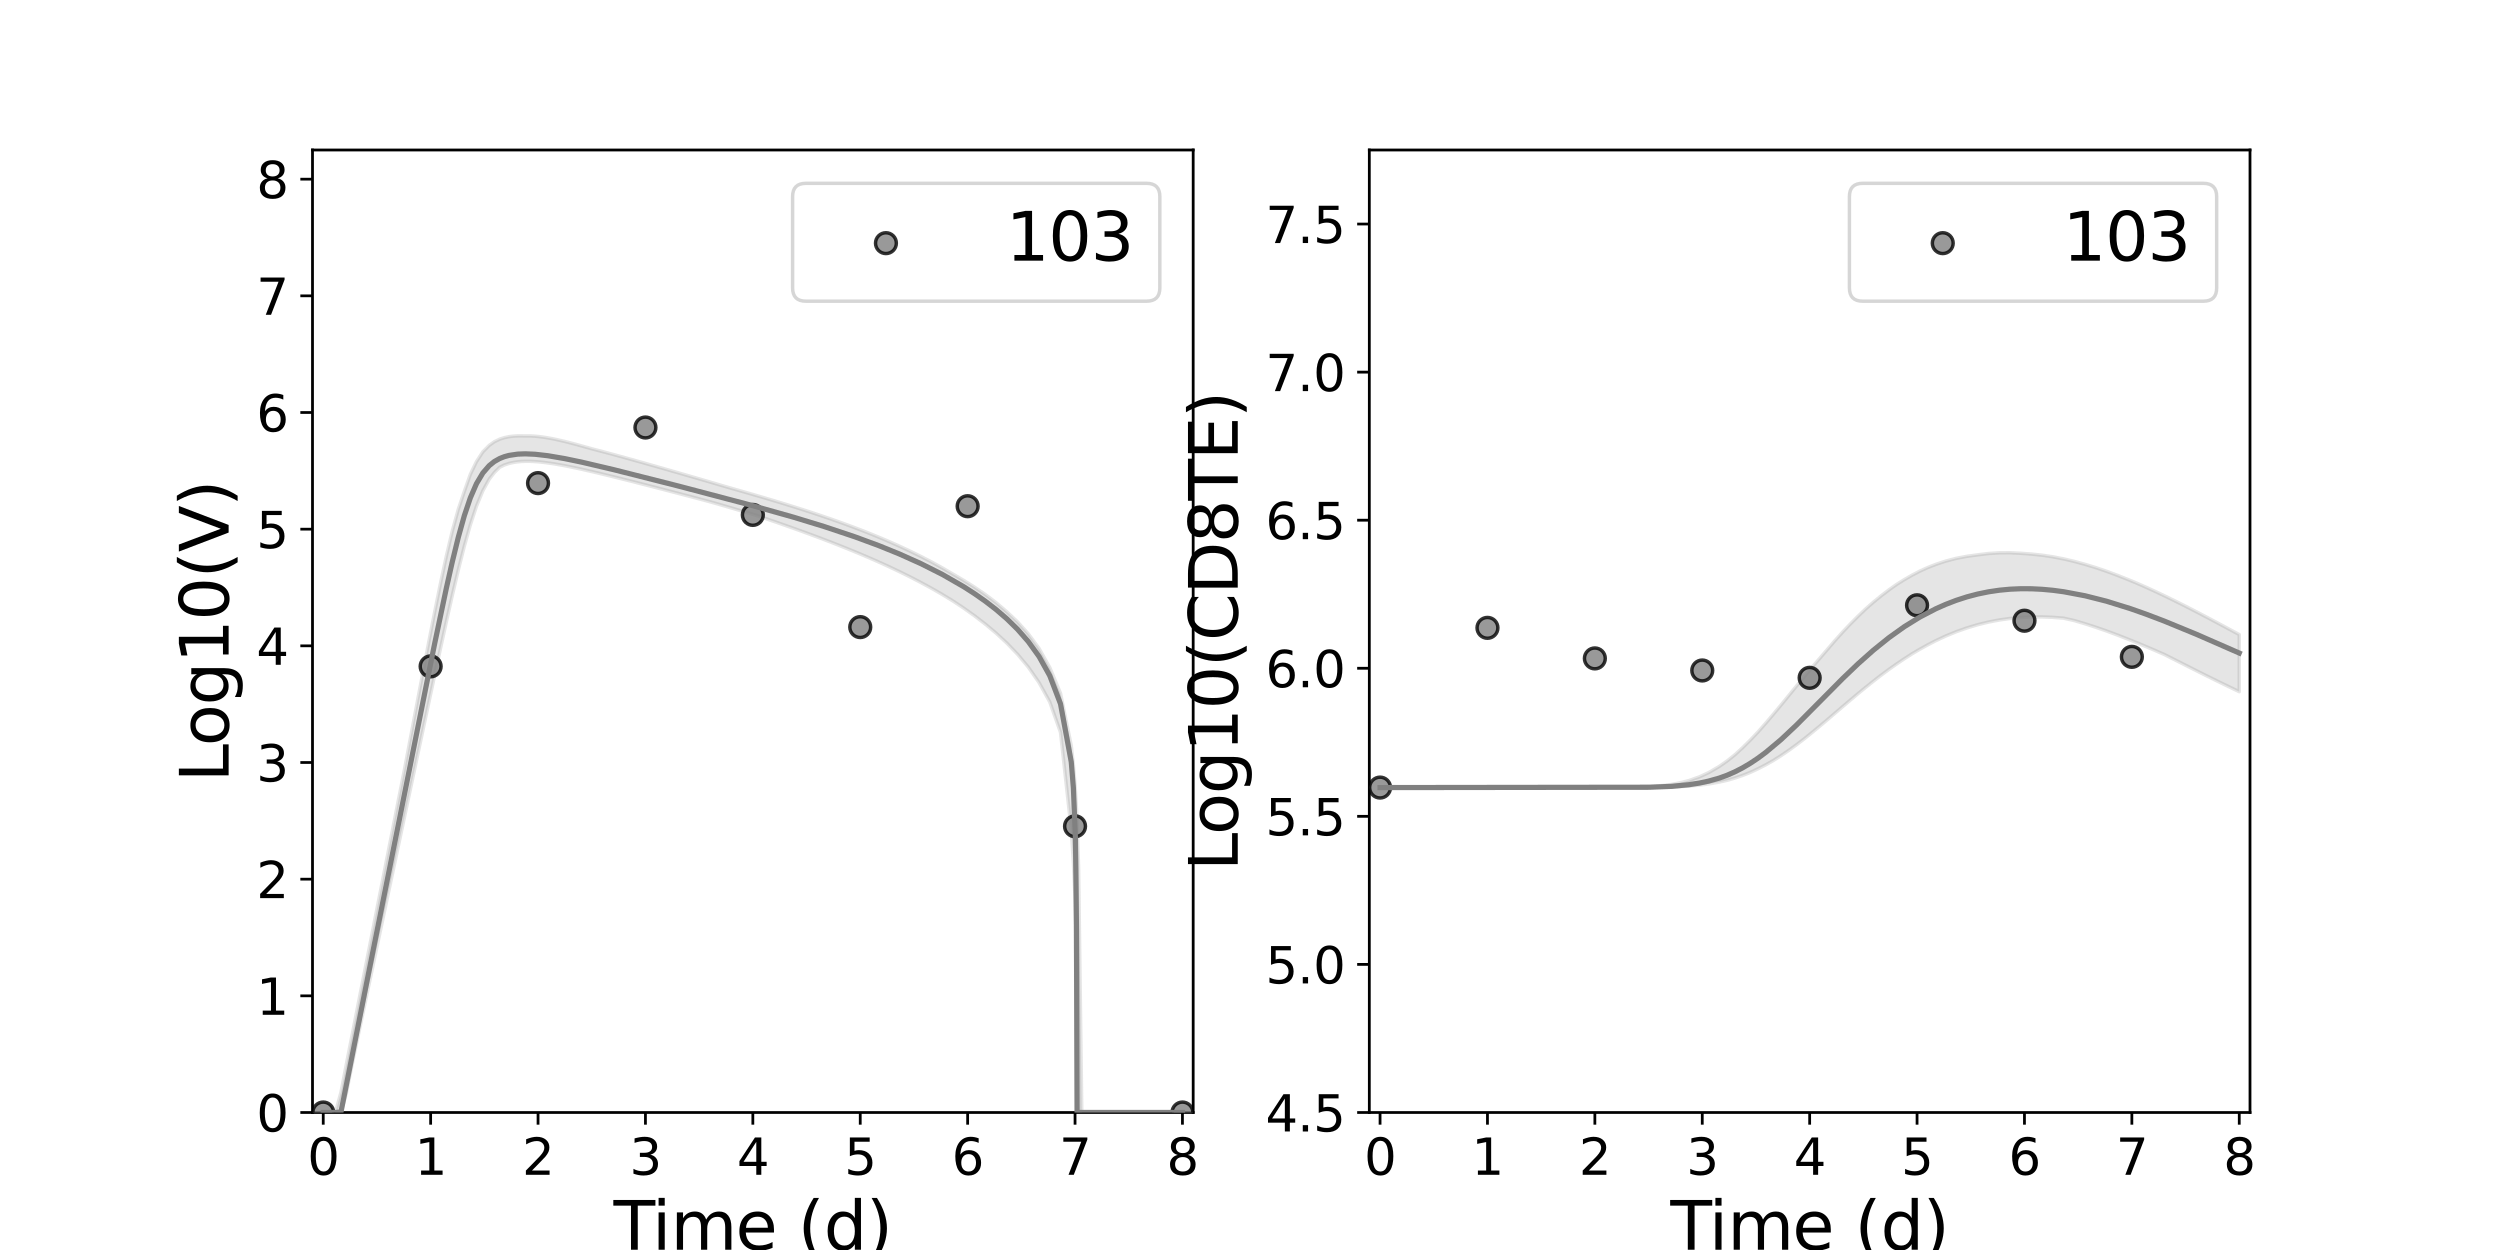 <?xml version="1.0" encoding="utf-8" standalone="no"?>
<!DOCTYPE svg PUBLIC "-//W3C//DTD SVG 1.1//EN"
  "http://www.w3.org/Graphics/SVG/1.1/DTD/svg11.dtd">
<svg xmlns:xlink="http://www.w3.org/1999/xlink" width="720pt" height="360pt" viewBox="0 0 720 360" xmlns="http://www.w3.org/2000/svg" version="1.1">
 <defs>
  <style type="text/css">*{stroke-linejoin: round; stroke-linecap: butt}</style>
 </defs>
 <g id="figure_1">
  <g id="patch_1">
   <path d="M 0 360 
L 720 360 
L 720 0 
L 0 0 
z
" style="fill: #ffffff"/>
  </g>
  <g id="axes_1">
   <g id="patch_2">
    <path d="M 90 320.4 
L 343.636 320.4 
L 343.636 43.2 
L 90 43.2 
z
" style="fill: #ffffff"/>
   </g>
   <g id="matplotlib.axis_1">
    <g id="xtick_1">
     <g id="line2d_1">
      <defs>
       <path id="mf8ec232403" d="M 0 0 
L 0 3.5 
" style="stroke: #000000; stroke-width: 0.8"/>
      </defs>
      <g>
       <use xlink:href="#mf8ec232403" x="93.093" y="320.4" style="stroke: #000000; stroke-width: 0.8"/>
      </g>
     </g>
     <g id="text_1">
      <!-- 0 -->
      <g transform="translate(88.512 338.342) scale(0.144 -0.144)">
       <defs>
        <path id="DejaVuSans-30" d="M 2034 4250 
Q 1547 4250 1301 3770 
Q 1056 3291 1056 2328 
Q 1056 1369 1301 889 
Q 1547 409 2034 409 
Q 2525 409 2770 889 
Q 3016 1369 3016 2328 
Q 3016 3291 2770 3770 
Q 2525 4250 2034 4250 
z
M 2034 4750 
Q 2819 4750 3233 4129 
Q 3647 3509 3647 2328 
Q 3647 1150 3233 529 
Q 2819 -91 2034 -91 
Q 1250 -91 836 529 
Q 422 1150 422 2328 
Q 422 3509 836 4129 
Q 1250 4750 2034 4750 
z
" transform="scale(0.016)"/>
       </defs>
       <use xlink:href="#DejaVuSans-30"/>
      </g>
     </g>
    </g>
    <g id="xtick_2">
     <g id="line2d_2">
      <g>
       <use xlink:href="#mf8ec232403" x="124.024" y="320.4" style="stroke: #000000; stroke-width: 0.8"/>
      </g>
     </g>
     <g id="text_2">
      <!-- 1 -->
      <g transform="translate(119.443 338.342) scale(0.144 -0.144)">
       <defs>
        <path id="DejaVuSans-31" d="M 794 531 
L 1825 531 
L 1825 4091 
L 703 3866 
L 703 4441 
L 1819 4666 
L 2450 4666 
L 2450 531 
L 3481 531 
L 3481 0 
L 794 0 
L 794 531 
z
" transform="scale(0.016)"/>
       </defs>
       <use xlink:href="#DejaVuSans-31"/>
      </g>
     </g>
    </g>
    <g id="xtick_3">
     <g id="line2d_3">
      <g>
       <use xlink:href="#mf8ec232403" x="154.956" y="320.4" style="stroke: #000000; stroke-width: 0.8"/>
      </g>
     </g>
     <g id="text_3">
      <!-- 2 -->
      <g transform="translate(150.375 338.342) scale(0.144 -0.144)">
       <defs>
        <path id="DejaVuSans-32" d="M 1228 531 
L 3431 531 
L 3431 0 
L 469 0 
L 469 531 
Q 828 903 1448 1529 
Q 2069 2156 2228 2338 
Q 2531 2678 2651 2914 
Q 2772 3150 2772 3378 
Q 2772 3750 2511 3984 
Q 2250 4219 1831 4219 
Q 1534 4219 1204 4116 
Q 875 4013 500 3803 
L 500 4441 
Q 881 4594 1212 4672 
Q 1544 4750 1819 4750 
Q 2544 4750 2975 4387 
Q 3406 4025 3406 3419 
Q 3406 3131 3298 2873 
Q 3191 2616 2906 2266 
Q 2828 2175 2409 1742 
Q 1991 1309 1228 531 
z
" transform="scale(0.016)"/>
       </defs>
       <use xlink:href="#DejaVuSans-32"/>
      </g>
     </g>
    </g>
    <g id="xtick_4">
     <g id="line2d_4">
      <g>
       <use xlink:href="#mf8ec232403" x="185.887" y="320.4" style="stroke: #000000; stroke-width: 0.8"/>
      </g>
     </g>
     <g id="text_4">
      <!-- 3 -->
      <g transform="translate(181.306 338.342) scale(0.144 -0.144)">
       <defs>
        <path id="DejaVuSans-33" d="M 2597 2516 
Q 3050 2419 3304 2112 
Q 3559 1806 3559 1356 
Q 3559 666 3084 287 
Q 2609 -91 1734 -91 
Q 1441 -91 1130 -33 
Q 819 25 488 141 
L 488 750 
Q 750 597 1062 519 
Q 1375 441 1716 441 
Q 2309 441 2620 675 
Q 2931 909 2931 1356 
Q 2931 1769 2642 2001 
Q 2353 2234 1838 2234 
L 1294 2234 
L 1294 2753 
L 1863 2753 
Q 2328 2753 2575 2939 
Q 2822 3125 2822 3475 
Q 2822 3834 2567 4026 
Q 2313 4219 1838 4219 
Q 1578 4219 1281 4162 
Q 984 4106 628 3988 
L 628 4550 
Q 988 4650 1302 4700 
Q 1616 4750 1894 4750 
Q 2613 4750 3031 4423 
Q 3450 4097 3450 3541 
Q 3450 3153 3228 2886 
Q 3006 2619 2597 2516 
z
" transform="scale(0.016)"/>
       </defs>
       <use xlink:href="#DejaVuSans-33"/>
      </g>
     </g>
    </g>
    <g id="xtick_5">
     <g id="line2d_5">
      <g>
       <use xlink:href="#mf8ec232403" x="216.818" y="320.4" style="stroke: #000000; stroke-width: 0.8"/>
      </g>
     </g>
     <g id="text_5">
      <!-- 4 -->
      <g transform="translate(212.237 338.342) scale(0.144 -0.144)">
       <defs>
        <path id="DejaVuSans-34" d="M 2419 4116 
L 825 1625 
L 2419 1625 
L 2419 4116 
z
M 2253 4666 
L 3047 4666 
L 3047 1625 
L 3713 1625 
L 3713 1100 
L 3047 1100 
L 3047 0 
L 2419 0 
L 2419 1100 
L 313 1100 
L 313 1709 
L 2253 4666 
z
" transform="scale(0.016)"/>
       </defs>
       <use xlink:href="#DejaVuSans-34"/>
      </g>
     </g>
    </g>
    <g id="xtick_6">
     <g id="line2d_6">
      <g>
       <use xlink:href="#mf8ec232403" x="247.749" y="320.4" style="stroke: #000000; stroke-width: 0.8"/>
      </g>
     </g>
     <g id="text_6">
      <!-- 5 -->
      <g transform="translate(243.168 338.342) scale(0.144 -0.144)">
       <defs>
        <path id="DejaVuSans-35" d="M 691 4666 
L 3169 4666 
L 3169 4134 
L 1269 4134 
L 1269 2991 
Q 1406 3038 1543 3061 
Q 1681 3084 1819 3084 
Q 2600 3084 3056 2656 
Q 3513 2228 3513 1497 
Q 3513 744 3044 326 
Q 2575 -91 1722 -91 
Q 1428 -91 1123 -41 
Q 819 9 494 109 
L 494 744 
Q 775 591 1075 516 
Q 1375 441 1709 441 
Q 2250 441 2565 725 
Q 2881 1009 2881 1497 
Q 2881 1984 2565 2268 
Q 2250 2553 1709 2553 
Q 1456 2553 1204 2497 
Q 953 2441 691 2322 
L 691 4666 
z
" transform="scale(0.016)"/>
       </defs>
       <use xlink:href="#DejaVuSans-35"/>
      </g>
     </g>
    </g>
    <g id="xtick_7">
     <g id="line2d_7">
      <g>
       <use xlink:href="#mf8ec232403" x="278.681" y="320.4" style="stroke: #000000; stroke-width: 0.8"/>
      </g>
     </g>
     <g id="text_7">
      <!-- 6 -->
      <g transform="translate(274.1 338.342) scale(0.144 -0.144)">
       <defs>
        <path id="DejaVuSans-36" d="M 2113 2584 
Q 1688 2584 1439 2293 
Q 1191 2003 1191 1497 
Q 1191 994 1439 701 
Q 1688 409 2113 409 
Q 2538 409 2786 701 
Q 3034 994 3034 1497 
Q 3034 2003 2786 2293 
Q 2538 2584 2113 2584 
z
M 3366 4563 
L 3366 3988 
Q 3128 4100 2886 4159 
Q 2644 4219 2406 4219 
Q 1781 4219 1451 3797 
Q 1122 3375 1075 2522 
Q 1259 2794 1537 2939 
Q 1816 3084 2150 3084 
Q 2853 3084 3261 2657 
Q 3669 2231 3669 1497 
Q 3669 778 3244 343 
Q 2819 -91 2113 -91 
Q 1303 -91 875 529 
Q 447 1150 447 2328 
Q 447 3434 972 4092 
Q 1497 4750 2381 4750 
Q 2619 4750 2861 4703 
Q 3103 4656 3366 4563 
z
" transform="scale(0.016)"/>
       </defs>
       <use xlink:href="#DejaVuSans-36"/>
      </g>
     </g>
    </g>
    <g id="xtick_8">
     <g id="line2d_8">
      <g>
       <use xlink:href="#mf8ec232403" x="309.612" y="320.4" style="stroke: #000000; stroke-width: 0.8"/>
      </g>
     </g>
     <g id="text_8">
      <!-- 7 -->
      <g transform="translate(305.031 338.342) scale(0.144 -0.144)">
       <defs>
        <path id="DejaVuSans-37" d="M 525 4666 
L 3525 4666 
L 3525 4397 
L 1831 0 
L 1172 0 
L 2766 4134 
L 525 4134 
L 525 4666 
z
" transform="scale(0.016)"/>
       </defs>
       <use xlink:href="#DejaVuSans-37"/>
      </g>
     </g>
    </g>
    <g id="xtick_9">
     <g id="line2d_9">
      <g>
       <use xlink:href="#mf8ec232403" x="340.543" y="320.4" style="stroke: #000000; stroke-width: 0.8"/>
      </g>
     </g>
     <g id="text_9">
      <!-- 8 -->
      <g transform="translate(335.962 338.342) scale(0.144 -0.144)">
       <defs>
        <path id="DejaVuSans-38" d="M 2034 2216 
Q 1584 2216 1326 1975 
Q 1069 1734 1069 1313 
Q 1069 891 1326 650 
Q 1584 409 2034 409 
Q 2484 409 2743 651 
Q 3003 894 3003 1313 
Q 3003 1734 2745 1975 
Q 2488 2216 2034 2216 
z
M 1403 2484 
Q 997 2584 770 2862 
Q 544 3141 544 3541 
Q 544 4100 942 4425 
Q 1341 4750 2034 4750 
Q 2731 4750 3128 4425 
Q 3525 4100 3525 3541 
Q 3525 3141 3298 2862 
Q 3072 2584 2669 2484 
Q 3125 2378 3379 2068 
Q 3634 1759 3634 1313 
Q 3634 634 3220 271 
Q 2806 -91 2034 -91 
Q 1263 -91 848 271 
Q 434 634 434 1313 
Q 434 1759 690 2068 
Q 947 2378 1403 2484 
z
M 1172 3481 
Q 1172 3119 1398 2916 
Q 1625 2713 2034 2713 
Q 2441 2713 2670 2916 
Q 2900 3119 2900 3481 
Q 2900 3844 2670 4047 
Q 2441 4250 2034 4250 
Q 1625 4250 1398 4047 
Q 1172 3844 1172 3481 
z
" transform="scale(0.016)"/>
       </defs>
       <use xlink:href="#DejaVuSans-38"/>
      </g>
     </g>
    </g>
    <g id="text_10">
     <!-- Time (d) -->
     <g transform="translate(176.693 359.925) scale(0.192 -0.192)">
      <defs>
       <path id="DejaVuSans-54" d="M -19 4666 
L 3928 4666 
L 3928 4134 
L 2272 4134 
L 2272 0 
L 1638 0 
L 1638 4134 
L -19 4134 
L -19 4666 
z
" transform="scale(0.016)"/>
       <path id="DejaVuSans-69" d="M 603 3500 
L 1178 3500 
L 1178 0 
L 603 0 
L 603 3500 
z
M 603 4863 
L 1178 4863 
L 1178 4134 
L 603 4134 
L 603 4863 
z
" transform="scale(0.016)"/>
       <path id="DejaVuSans-6d" d="M 3328 2828 
Q 3544 3216 3844 3400 
Q 4144 3584 4550 3584 
Q 5097 3584 5394 3201 
Q 5691 2819 5691 2113 
L 5691 0 
L 5113 0 
L 5113 2094 
Q 5113 2597 4934 2840 
Q 4756 3084 4391 3084 
Q 3944 3084 3684 2787 
Q 3425 2491 3425 1978 
L 3425 0 
L 2847 0 
L 2847 2094 
Q 2847 2600 2669 2842 
Q 2491 3084 2119 3084 
Q 1678 3084 1418 2786 
Q 1159 2488 1159 1978 
L 1159 0 
L 581 0 
L 581 3500 
L 1159 3500 
L 1159 2956 
Q 1356 3278 1631 3431 
Q 1906 3584 2284 3584 
Q 2666 3584 2933 3390 
Q 3200 3197 3328 2828 
z
" transform="scale(0.016)"/>
       <path id="DejaVuSans-65" d="M 3597 1894 
L 3597 1613 
L 953 1613 
Q 991 1019 1311 708 
Q 1631 397 2203 397 
Q 2534 397 2845 478 
Q 3156 559 3463 722 
L 3463 178 
Q 3153 47 2828 -22 
Q 2503 -91 2169 -91 
Q 1331 -91 842 396 
Q 353 884 353 1716 
Q 353 2575 817 3079 
Q 1281 3584 2069 3584 
Q 2775 3584 3186 3129 
Q 3597 2675 3597 1894 
z
M 3022 2063 
Q 3016 2534 2758 2815 
Q 2500 3097 2075 3097 
Q 1594 3097 1305 2825 
Q 1016 2553 972 2059 
L 3022 2063 
z
" transform="scale(0.016)"/>
       <path id="DejaVuSans-20" transform="scale(0.016)"/>
       <path id="DejaVuSans-28" d="M 1984 4856 
Q 1566 4138 1362 3434 
Q 1159 2731 1159 2009 
Q 1159 1288 1364 580 
Q 1569 -128 1984 -844 
L 1484 -844 
Q 1016 -109 783 600 
Q 550 1309 550 2009 
Q 550 2706 781 3412 
Q 1013 4119 1484 4856 
L 1984 4856 
z
" transform="scale(0.016)"/>
       <path id="DejaVuSans-64" d="M 2906 2969 
L 2906 4863 
L 3481 4863 
L 3481 0 
L 2906 0 
L 2906 525 
Q 2725 213 2448 61 
Q 2172 -91 1784 -91 
Q 1150 -91 751 415 
Q 353 922 353 1747 
Q 353 2572 751 3078 
Q 1150 3584 1784 3584 
Q 2172 3584 2448 3432 
Q 2725 3281 2906 2969 
z
M 947 1747 
Q 947 1113 1208 752 
Q 1469 391 1925 391 
Q 2381 391 2643 752 
Q 2906 1113 2906 1747 
Q 2906 2381 2643 2742 
Q 2381 3103 1925 3103 
Q 1469 3103 1208 2742 
Q 947 2381 947 1747 
z
" transform="scale(0.016)"/>
       <path id="DejaVuSans-29" d="M 513 4856 
L 1013 4856 
Q 1481 4119 1714 3412 
Q 1947 2706 1947 2009 
Q 1947 1309 1714 600 
Q 1481 -109 1013 -844 
L 513 -844 
Q 928 -128 1133 580 
Q 1338 1288 1338 2009 
Q 1338 2731 1133 3434 
Q 928 4138 513 4856 
z
" transform="scale(0.016)"/>
      </defs>
      <use xlink:href="#DejaVuSans-54"/>
      <use xlink:href="#DejaVuSans-69" x="57.959"/>
      <use xlink:href="#DejaVuSans-6d" x="85.742"/>
      <use xlink:href="#DejaVuSans-65" x="183.154"/>
      <use xlink:href="#DejaVuSans-20" x="244.678"/>
      <use xlink:href="#DejaVuSans-28" x="276.465"/>
      <use xlink:href="#DejaVuSans-64" x="315.479"/>
      <use xlink:href="#DejaVuSans-29" x="378.955"/>
     </g>
    </g>
   </g>
   <g id="matplotlib.axis_2">
    <g id="ytick_1">
     <g id="line2d_10">
      <defs>
       <path id="mdea819c7ef" d="M 0 0 
L -3.5 0 
" style="stroke: #000000; stroke-width: 0.8"/>
      </defs>
      <g>
       <use xlink:href="#mdea819c7ef" x="90" y="320.4" style="stroke: #000000; stroke-width: 0.8"/>
      </g>
     </g>
     <g id="text_11">
      <!-- 0 -->
      <g transform="translate(73.838 325.871) scale(0.144 -0.144)">
       <use xlink:href="#DejaVuSans-30"/>
      </g>
     </g>
    </g>
    <g id="ytick_2">
     <g id="line2d_11">
      <g>
       <use xlink:href="#mdea819c7ef" x="90" y="286.8" style="stroke: #000000; stroke-width: 0.8"/>
      </g>
     </g>
     <g id="text_12">
      <!-- 1 -->
      <g transform="translate(73.838 292.271) scale(0.144 -0.144)">
       <use xlink:href="#DejaVuSans-31"/>
      </g>
     </g>
    </g>
    <g id="ytick_3">
     <g id="line2d_12">
      <g>
       <use xlink:href="#mdea819c7ef" x="90" y="253.2" style="stroke: #000000; stroke-width: 0.8"/>
      </g>
     </g>
     <g id="text_13">
      <!-- 2 -->
      <g transform="translate(73.838 258.671) scale(0.144 -0.144)">
       <use xlink:href="#DejaVuSans-32"/>
      </g>
     </g>
    </g>
    <g id="ytick_4">
     <g id="line2d_13">
      <g>
       <use xlink:href="#mdea819c7ef" x="90" y="219.6" style="stroke: #000000; stroke-width: 0.8"/>
      </g>
     </g>
     <g id="text_14">
      <!-- 3 -->
      <g transform="translate(73.838 225.071) scale(0.144 -0.144)">
       <use xlink:href="#DejaVuSans-33"/>
      </g>
     </g>
    </g>
    <g id="ytick_5">
     <g id="line2d_14">
      <g>
       <use xlink:href="#mdea819c7ef" x="90" y="186" style="stroke: #000000; stroke-width: 0.8"/>
      </g>
     </g>
     <g id="text_15">
      <!-- 4 -->
      <g transform="translate(73.838 191.471) scale(0.144 -0.144)">
       <use xlink:href="#DejaVuSans-34"/>
      </g>
     </g>
    </g>
    <g id="ytick_6">
     <g id="line2d_15">
      <g>
       <use xlink:href="#mdea819c7ef" x="90" y="152.4" style="stroke: #000000; stroke-width: 0.8"/>
      </g>
     </g>
     <g id="text_16">
      <!-- 5 -->
      <g transform="translate(73.838 157.871) scale(0.144 -0.144)">
       <use xlink:href="#DejaVuSans-35"/>
      </g>
     </g>
    </g>
    <g id="ytick_7">
     <g id="line2d_16">
      <g>
       <use xlink:href="#mdea819c7ef" x="90" y="118.8" style="stroke: #000000; stroke-width: 0.8"/>
      </g>
     </g>
     <g id="text_17">
      <!-- 6 -->
      <g transform="translate(73.838 124.271) scale(0.144 -0.144)">
       <use xlink:href="#DejaVuSans-36"/>
      </g>
     </g>
    </g>
    <g id="ytick_8">
     <g id="line2d_17">
      <g>
       <use xlink:href="#mdea819c7ef" x="90" y="85.2" style="stroke: #000000; stroke-width: 0.8"/>
      </g>
     </g>
     <g id="text_18">
      <!-- 7 -->
      <g transform="translate(73.838 90.671) scale(0.144 -0.144)">
       <use xlink:href="#DejaVuSans-37"/>
      </g>
     </g>
    </g>
    <g id="ytick_9">
     <g id="line2d_18">
      <g>
       <use xlink:href="#mdea819c7ef" x="90" y="51.6" style="stroke: #000000; stroke-width: 0.8"/>
      </g>
     </g>
     <g id="text_19">
      <!-- 8 -->
      <g transform="translate(73.838 57.071) scale(0.144 -0.144)">
       <use xlink:href="#DejaVuSans-38"/>
      </g>
     </g>
    </g>
    <g id="text_20">
     <!-- Log10(V) -->
     <g transform="translate(65.845 225.224) rotate(-90) scale(0.192 -0.192)">
      <defs>
       <path id="DejaVuSans-4c" d="M 628 4666 
L 1259 4666 
L 1259 531 
L 3531 531 
L 3531 0 
L 628 0 
L 628 4666 
z
" transform="scale(0.016)"/>
       <path id="DejaVuSans-6f" d="M 1959 3097 
Q 1497 3097 1228 2736 
Q 959 2375 959 1747 
Q 959 1119 1226 758 
Q 1494 397 1959 397 
Q 2419 397 2687 759 
Q 2956 1122 2956 1747 
Q 2956 2369 2687 2733 
Q 2419 3097 1959 3097 
z
M 1959 3584 
Q 2709 3584 3137 3096 
Q 3566 2609 3566 1747 
Q 3566 888 3137 398 
Q 2709 -91 1959 -91 
Q 1206 -91 779 398 
Q 353 888 353 1747 
Q 353 2609 779 3096 
Q 1206 3584 1959 3584 
z
" transform="scale(0.016)"/>
       <path id="DejaVuSans-67" d="M 2906 1791 
Q 2906 2416 2648 2759 
Q 2391 3103 1925 3103 
Q 1463 3103 1205 2759 
Q 947 2416 947 1791 
Q 947 1169 1205 825 
Q 1463 481 1925 481 
Q 2391 481 2648 825 
Q 2906 1169 2906 1791 
z
M 3481 434 
Q 3481 -459 3084 -895 
Q 2688 -1331 1869 -1331 
Q 1566 -1331 1297 -1286 
Q 1028 -1241 775 -1147 
L 775 -588 
Q 1028 -725 1275 -790 
Q 1522 -856 1778 -856 
Q 2344 -856 2625 -561 
Q 2906 -266 2906 331 
L 2906 616 
Q 2728 306 2450 153 
Q 2172 0 1784 0 
Q 1141 0 747 490 
Q 353 981 353 1791 
Q 353 2603 747 3093 
Q 1141 3584 1784 3584 
Q 2172 3584 2450 3431 
Q 2728 3278 2906 2969 
L 2906 3500 
L 3481 3500 
L 3481 434 
z
" transform="scale(0.016)"/>
       <path id="DejaVuSans-56" d="M 1831 0 
L 50 4666 
L 709 4666 
L 2188 738 
L 3669 4666 
L 4325 4666 
L 2547 0 
L 1831 0 
z
" transform="scale(0.016)"/>
      </defs>
      <use xlink:href="#DejaVuSans-4c"/>
      <use xlink:href="#DejaVuSans-6f" x="53.963"/>
      <use xlink:href="#DejaVuSans-67" x="115.145"/>
      <use xlink:href="#DejaVuSans-31" x="178.621"/>
      <use xlink:href="#DejaVuSans-30" x="242.244"/>
      <use xlink:href="#DejaVuSans-28" x="305.867"/>
      <use xlink:href="#DejaVuSans-56" x="344.881"/>
      <use xlink:href="#DejaVuSans-29" x="413.289"/>
     </g>
    </g>
   </g>
   <g id="patch_3">
    <path d="M 90 320.4 
L 90 43.2 
" style="fill: none; stroke: #000000; stroke-width: 0.8; stroke-linejoin: miter; stroke-linecap: square"/>
   </g>
   <g id="patch_4">
    <path d="M 343.636 320.4 
L 343.636 43.2 
" style="fill: none; stroke: #000000; stroke-width: 0.8; stroke-linejoin: miter; stroke-linecap: square"/>
   </g>
   <g id="patch_5">
    <path d="M 90 320.4 
L 343.636 320.4 
" style="fill: none; stroke: #000000; stroke-width: 0.8; stroke-linejoin: miter; stroke-linecap: square"/>
   </g>
   <g id="patch_6">
    <path d="M 90 43.2 
L 343.636 43.2 
" style="fill: none; stroke: #000000; stroke-width: 0.8; stroke-linejoin: miter; stroke-linecap: square"/>
   </g>
   <g id="PolyCollection_1">
    <defs>
     <path id="ma7f924e4cc" d="M 93.093 -39.6 
L 93.093 -39.6 
L 93.095 -39.6 
L 93.119 -39.6 
L 93.356 -39.6 
L 93.849 -39.6 
L 94.461 -39.6 
L 95.57 -39.6 
L 96.68 -39.6 
L 98.201 -39.6 
L 99.723 -45.05 
L 101.38 -53.259 
L 103.037 -61.173 
L 104.738 -69.209 
L 106.438 -77.243 
L 108.139 -85.276 
L 109.84 -93.308 
L 111.541 -101.339 
L 113.242 -109.37 
L 114.943 -117.399 
L 116.644 -125.425 
L 118.345 -133.446 
L 120.046 -141.458 
L 121.747 -149.455 
L 123.447 -157.428 
L 125.148 -165.356 
L 126.849 -173.211 
L 128.55 -180.942 
L 130.251 -188.474 
L 131.984 -195.819 
L 133.724 -202.693 
L 135.464 -208.871 
L 137.222 -214.203 
L 139.06 -218.65 
L 140.898 -221.993 
L 142.359 -223.892 
L 143.902 -225.425 
L 145.241 -226.079 
L 146.58 -226.524 
L 147.919 -226.827 
L 149.088 -227 
L 150.276 -227.101 
L 151.264 -227.14 
L 152.298 -227.141 
L 153.171 -227.116 
L 154.096 -227.062 
L 155.02 -226.992 
L 155.944 -226.904 
L 156.868 -226.794 
L 157.792 -226.67 
L 158.716 -226.545 
L 159.656 -226.398 
L 160.613 -226.237 
L 161.599 -226.059 
L 162.615 -225.875 
L 163.67 -225.668 
L 166.275 -225.124 
L 167.538 -224.852 
L 170.631 -224.145 
L 172.078 -223.807 
L 175.171 -223.059 
L 176.884 -222.639 
L 179.977 -221.866 
L 182.055 -221.341 
L 185.148 -220.551 
L 187.704 -219.895 
L 190.797 -219.094 
L 193.017 -218.516 
L 195.237 -217.936 
L 197.457 -217.354 
L 199.677 -216.769 
L 201.897 -216.181 
L 204.117 -215.59 
L 206.337 -214.965 
L 208.557 -214.317 
L 210.778 -213.666 
L 212.998 -213.012 
L 215.218 -212.354 
L 217.438 -211.691 
L 219.658 -210.947 
L 221.878 -210.184 
L 224.098 -209.415 
L 226.318 -208.634 
L 228.538 -207.845 
L 230.758 -207.046 
L 232.979 -206.237 
L 235.199 -205.411 
L 237.419 -204.573 
L 239.639 -203.721 
L 241.859 -202.85 
L 244.079 -201.96 
L 246.299 -201.052 
L 248.527 -200.123 
L 250.787 -199.148 
L 253.156 -198.102 
L 255.938 -196.835 
L 259.031 -195.37 
L 262.124 -193.839 
L 265.217 -192.236 
L 268.31 -190.551 
L 271.403 -188.773 
L 274.496 -186.887 
L 277.59 -184.834 
L 280.683 -182.63 
L 283.776 -180.25 
L 286.869 -177.656 
L 289.962 -174.792 
L 293.055 -171.574 
L 296.148 -167.868 
L 299.241 -163.421 
L 302.335 -157.824 
L 305.428 -149.076 
L 308.521 -120.981 
L 309.139 -111.499 
L 309.63 -100.96 
L 309.738 -93.315 
L 309.954 -39.6 
L 310.016 -39.6 
L 310.059 -39.6 
L 310.059 -39.6 
L 310.063 -39.6 
L 310.064 -39.6 
L 310.065 -39.6 
L 310.065 -39.6 
L 310.066 -39.6 
L 310.066 -39.6 
L 310.067 -39.6 
L 310.068 -39.6 
L 310.08 -39.6 
L 310.102 -39.6 
L 310.133 -39.6 
L 310.145 -39.6 
L 310.17 -39.6 
L 310.184 -39.6 
L 310.211 -39.6 
L 310.352 -39.6 
L 310.642 -39.6 
L 311.56 -39.6 
L 313.684 -39.6 
L 315.808 -39.6 
L 318.901 -39.6 
L 321.995 -39.6 
L 325.088 -39.6 
L 328.181 -39.6 
L 331.274 -39.6 
L 334.367 -39.6 
L 337.46 -39.6 
L 340.543 -39.6 
L 340.543 -39.6 
L 340.543 -39.6 
L 337.46 -39.6 
L 334.367 -39.6 
L 331.274 -39.6 
L 328.181 -39.6 
L 325.088 -39.6 
L 321.995 -39.6 
L 318.901 -39.6 
L 315.808 -39.6 
L 313.684 -39.6 
L 311.56 -39.6 
L 310.642 -109.753 
L 310.352 -119.136 
L 310.211 -123.202 
L 310.184 -123.702 
L 310.17 -123.952 
L 310.145 -124.404 
L 310.133 -124.668 
L 310.102 -125.799 
L 310.08 -126.175 
L 310.068 -126.364 
L 310.067 -126.386 
L 310.066 -126.4 
L 310.066 -126.412 
L 310.065 -126.421 
L 310.065 -126.422 
L 310.064 -126.441 
L 310.063 -126.461 
L 310.059 -126.519 
L 310.059 -126.53 
L 310.016 -127.251 
L 309.954 -128.304 
L 309.738 -131.948 
L 309.63 -133.76 
L 309.139 -139.665 
L 308.521 -145.28 
L 305.428 -160.334 
L 302.335 -167.754 
L 299.241 -173.257 
L 296.148 -177.459 
L 293.055 -180.898 
L 289.962 -183.81 
L 286.869 -186.439 
L 283.776 -188.776 
L 280.683 -190.883 
L 277.59 -192.82 
L 274.496 -194.629 
L 271.403 -196.437 
L 268.31 -198.141 
L 265.217 -199.747 
L 262.124 -201.266 
L 259.031 -202.708 
L 255.938 -204.081 
L 253.156 -205.261 
L 250.787 -206.231 
L 248.527 -207.129 
L 246.299 -207.98 
L 244.079 -208.809 
L 241.859 -209.618 
L 239.639 -210.403 
L 237.419 -211.167 
L 235.199 -211.917 
L 232.979 -212.652 
L 230.758 -213.366 
L 228.538 -214.069 
L 226.318 -214.761 
L 224.098 -215.44 
L 221.878 -216.108 
L 219.658 -216.768 
L 217.438 -217.42 
L 215.218 -218.062 
L 212.998 -218.699 
L 210.778 -219.331 
L 208.557 -219.976 
L 206.337 -220.632 
L 204.117 -221.284 
L 201.897 -221.932 
L 199.677 -222.578 
L 197.457 -223.222 
L 195.237 -223.864 
L 193.017 -224.502 
L 190.797 -225.139 
L 187.704 -226.021 
L 185.148 -226.746 
L 182.055 -227.616 
L 179.977 -228.194 
L 176.884 -229.044 
L 175.171 -229.506 
L 172.078 -230.325 
L 170.631 -230.698 
L 167.538 -231.564 
L 166.275 -231.919 
L 163.67 -232.611 
L 162.615 -232.874 
L 161.599 -233.108 
L 160.613 -233.33 
L 159.656 -233.541 
L 158.716 -233.727 
L 157.792 -233.889 
L 156.868 -234.046 
L 155.944 -234.175 
L 155.02 -234.286 
L 154.096 -234.376 
L 153.171 -234.434 
L 152.298 -234.459 
L 151.264 -234.445 
L 150.276 -234.469 
L 149.088 -234.463 
L 147.919 -234.396 
L 146.58 -234.236 
L 145.241 -233.95 
L 143.902 -233.52 
L 142.359 -232.774 
L 140.898 -231.734 
L 139.06 -229.873 
L 137.222 -227.051 
L 135.464 -223.399 
L 133.724 -218.471 
L 131.984 -213.313 
L 130.251 -207.033 
L 128.55 -199.852 
L 126.849 -191.944 
L 125.148 -183.566 
L 123.447 -174.903 
L 121.747 -166.074 
L 120.046 -157.153 
L 118.345 -148.18 
L 116.644 -139.194 
L 114.943 -130.595 
L 113.242 -121.968 
L 111.541 -113.363 
L 109.84 -104.732 
L 108.139 -96.125 
L 106.438 -87.476 
L 104.738 -78.863 
L 103.037 -70.246 
L 101.38 -61.798 
L 99.723 -53.353 
L 98.201 -45.455 
L 96.68 -39.869 
L 95.57 -39.6 
L 94.461 -39.6 
L 93.849 -39.6 
L 93.356 -39.6 
L 93.119 -39.6 
L 93.095 -39.6 
L 93.093 -39.6 
z
" style="stroke: #808080; stroke-opacity: 0.2"/>
    </defs>
    <g clip-path="url(#p8f03ca32d8)">
     <use xlink:href="#ma7f924e4cc" x="0" y="360" style="fill: #808080; fill-opacity: 0.2; stroke: #808080; stroke-opacity: 0.2"/>
    </g>
   </g>
   <g id="legend_1">
    <g id="patch_7">
     <path d="M 232.108 86.742 
L 330.196 86.742 
Q 334.036 86.742 334.036 82.902 
L 334.036 56.64 
Q 334.036 52.8 330.196 52.8 
L 232.108 52.8 
Q 228.268 52.8 228.268 56.64 
L 228.268 82.902 
Q 228.268 86.742 232.108 86.742 
z
" style="fill: #ffffff; opacity: 0.8; stroke: #cccccc; stroke-linejoin: miter"/>
    </g>
    <g id="PathCollection_1">
     <defs>
      <path id="mfe008fd4fc" d="M 0 3 
C 0.796 3 1.559 2.684 2.121 2.121 
C 2.684 1.559 3 0.796 3 0 
C 3 -0.796 2.684 -1.559 2.121 -2.121 
C 1.559 -2.684 0.796 -3 0 -3 
C -0.796 -3 -1.559 -2.684 -2.121 -2.121 
C -2.684 -1.559 -3 -0.796 -3 0 
C -3 0.796 -2.684 1.559 -2.121 2.121 
C -1.559 2.684 -0.796 3 0 3 
z
" style="stroke: #000000; stroke-opacity: 0.8"/>
     </defs>
     <g>
      <use xlink:href="#mfe008fd4fc" x="255.148" y="70.029" style="fill: #808080; fill-opacity: 0.8; stroke: #000000; stroke-opacity: 0.8"/>
     </g>
    </g>
    <g id="text_21">
     <!-- 103 -->
     <g transform="translate(289.708 75.069) scale(0.192 -0.192)">
      <use xlink:href="#DejaVuSans-31"/>
      <use xlink:href="#DejaVuSans-30" x="63.623"/>
      <use xlink:href="#DejaVuSans-33" x="127.246"/>
     </g>
    </g>
   </g>
   <g id="PathCollection_2">
    <g clip-path="url(#p8f03ca32d8)">
     <use xlink:href="#mfe008fd4fc" x="93.093" y="320.4" style="fill: #808080; fill-opacity: 0.8; stroke: #000000; stroke-opacity: 0.8"/>
     <use xlink:href="#mfe008fd4fc" x="124.024" y="191.916" style="fill: #808080; fill-opacity: 0.8; stroke: #000000; stroke-opacity: 0.8"/>
     <use xlink:href="#mfe008fd4fc" x="154.956" y="139.134" style="fill: #808080; fill-opacity: 0.8; stroke: #000000; stroke-opacity: 0.8"/>
     <use xlink:href="#mfe008fd4fc" x="185.887" y="123.122" style="fill: #808080; fill-opacity: 0.8; stroke: #000000; stroke-opacity: 0.8"/>
     <use xlink:href="#mfe008fd4fc" x="216.818" y="148.291" style="fill: #808080; fill-opacity: 0.8; stroke: #000000; stroke-opacity: 0.8"/>
     <use xlink:href="#mfe008fd4fc" x="247.749" y="180.605" style="fill: #808080; fill-opacity: 0.8; stroke: #000000; stroke-opacity: 0.8"/>
     <use xlink:href="#mfe008fd4fc" x="278.681" y="145.788" style="fill: #808080; fill-opacity: 0.8; stroke: #000000; stroke-opacity: 0.8"/>
     <use xlink:href="#mfe008fd4fc" x="309.612" y="237.969" style="fill: #808080; fill-opacity: 0.8; stroke: #000000; stroke-opacity: 0.8"/>
     <use xlink:href="#mfe008fd4fc" x="340.543" y="320.4" style="fill: #808080; fill-opacity: 0.8; stroke: #000000; stroke-opacity: 0.8"/>
    </g>
   </g>
   <g id="line2d_19">
    <path d="M 93.093 320.4 
L 96.68 320.4 
L 98.201 320.251 
L 106.438 278.809 
L 125.148 185.517 
L 128.55 169.388 
L 130.251 161.839 
L 131.984 154.76 
L 133.724 148.523 
L 135.464 143.356 
L 137.222 139.301 
L 139.06 136.22 
L 140.898 134.1 
L 142.359 132.931 
L 143.902 132.058 
L 145.241 131.528 
L 146.58 131.159 
L 149.088 130.786 
L 151.264 130.704 
L 154.096 130.827 
L 157.792 131.25 
L 162.615 132.075 
L 167.538 133.101 
L 176.884 135.299 
L 195.237 139.946 
L 215.218 145.206 
L 228.538 148.952 
L 237.419 151.664 
L 246.299 154.635 
L 253.156 157.167 
L 259.031 159.552 
L 265.217 162.329 
L 271.403 165.444 
L 277.59 168.998 
L 280.683 170.988 
L 283.776 173.156 
L 286.869 175.543 
L 289.962 178.207 
L 293.055 181.237 
L 296.148 184.773 
L 299.241 189.063 
L 302.335 194.611 
L 305.428 202.72 
L 308.521 219.433 
L 309.139 226.967 
L 309.738 241.9 
L 310.016 266.487 
L 310.211 320.4 
L 340.543 320.4 
L 340.543 320.4 
" clip-path="url(#p8f03ca32d8)" style="fill: none; stroke: #808080; stroke-width: 1.5; stroke-linecap: square"/>
   </g>
  </g>
  <g id="axes_2">
   <g id="patch_8">
    <path d="M 394.364 320.4 
L 648 320.4 
L 648 43.2 
L 394.364 43.2 
z
" style="fill: #ffffff"/>
   </g>
   <g id="matplotlib.axis_3">
    <g id="xtick_10">
     <g id="line2d_20">
      <g>
       <use xlink:href="#mf8ec232403" x="397.457" y="320.4" style="stroke: #000000; stroke-width: 0.8"/>
      </g>
     </g>
     <g id="text_22">
      <!-- 0 -->
      <g transform="translate(392.876 338.342) scale(0.144 -0.144)">
       <use xlink:href="#DejaVuSans-30"/>
      </g>
     </g>
    </g>
    <g id="xtick_11">
     <g id="line2d_21">
      <g>
       <use xlink:href="#mf8ec232403" x="428.388" y="320.4" style="stroke: #000000; stroke-width: 0.8"/>
      </g>
     </g>
     <g id="text_23">
      <!-- 1 -->
      <g transform="translate(423.807 338.342) scale(0.144 -0.144)">
       <use xlink:href="#DejaVuSans-31"/>
      </g>
     </g>
    </g>
    <g id="xtick_12">
     <g id="line2d_22">
      <g>
       <use xlink:href="#mf8ec232403" x="459.319" y="320.4" style="stroke: #000000; stroke-width: 0.8"/>
      </g>
     </g>
     <g id="text_24">
      <!-- 2 -->
      <g transform="translate(454.738 338.342) scale(0.144 -0.144)">
       <use xlink:href="#DejaVuSans-32"/>
      </g>
     </g>
    </g>
    <g id="xtick_13">
     <g id="line2d_23">
      <g>
       <use xlink:href="#mf8ec232403" x="490.251" y="320.4" style="stroke: #000000; stroke-width: 0.8"/>
      </g>
     </g>
     <g id="text_25">
      <!-- 3 -->
      <g transform="translate(485.67 338.342) scale(0.144 -0.144)">
       <use xlink:href="#DejaVuSans-33"/>
      </g>
     </g>
    </g>
    <g id="xtick_14">
     <g id="line2d_24">
      <g>
       <use xlink:href="#mf8ec232403" x="521.182" y="320.4" style="stroke: #000000; stroke-width: 0.8"/>
      </g>
     </g>
     <g id="text_26">
      <!-- 4 -->
      <g transform="translate(516.601 338.342) scale(0.144 -0.144)">
       <use xlink:href="#DejaVuSans-34"/>
      </g>
     </g>
    </g>
    <g id="xtick_15">
     <g id="line2d_25">
      <g>
       <use xlink:href="#mf8ec232403" x="552.113" y="320.4" style="stroke: #000000; stroke-width: 0.8"/>
      </g>
     </g>
     <g id="text_27">
      <!-- 5 -->
      <g transform="translate(547.532 338.342) scale(0.144 -0.144)">
       <use xlink:href="#DejaVuSans-35"/>
      </g>
     </g>
    </g>
    <g id="xtick_16">
     <g id="line2d_26">
      <g>
       <use xlink:href="#mf8ec232403" x="583.044" y="320.4" style="stroke: #000000; stroke-width: 0.8"/>
      </g>
     </g>
     <g id="text_28">
      <!-- 6 -->
      <g transform="translate(578.463 338.342) scale(0.144 -0.144)">
       <use xlink:href="#DejaVuSans-36"/>
      </g>
     </g>
    </g>
    <g id="xtick_17">
     <g id="line2d_27">
      <g>
       <use xlink:href="#mf8ec232403" x="613.976" y="320.4" style="stroke: #000000; stroke-width: 0.8"/>
      </g>
     </g>
     <g id="text_29">
      <!-- 7 -->
      <g transform="translate(609.395 338.342) scale(0.144 -0.144)">
       <use xlink:href="#DejaVuSans-37"/>
      </g>
     </g>
    </g>
    <g id="xtick_18">
     <g id="line2d_28">
      <g>
       <use xlink:href="#mf8ec232403" x="644.907" y="320.4" style="stroke: #000000; stroke-width: 0.8"/>
      </g>
     </g>
     <g id="text_30">
      <!-- 8 -->
      <g transform="translate(640.326 338.342) scale(0.144 -0.144)">
       <use xlink:href="#DejaVuSans-38"/>
      </g>
     </g>
    </g>
    <g id="text_31">
     <!-- Time (d) -->
     <g transform="translate(481.057 359.925) scale(0.192 -0.192)">
      <use xlink:href="#DejaVuSans-54"/>
      <use xlink:href="#DejaVuSans-69" x="57.959"/>
      <use xlink:href="#DejaVuSans-6d" x="85.742"/>
      <use xlink:href="#DejaVuSans-65" x="183.154"/>
      <use xlink:href="#DejaVuSans-20" x="244.678"/>
      <use xlink:href="#DejaVuSans-28" x="276.465"/>
      <use xlink:href="#DejaVuSans-64" x="315.479"/>
      <use xlink:href="#DejaVuSans-29" x="378.955"/>
     </g>
    </g>
   </g>
   <g id="matplotlib.axis_4">
    <g id="ytick_10">
     <g id="line2d_29">
      <g>
       <use xlink:href="#mdea819c7ef" x="394.364" y="320.4" style="stroke: #000000; stroke-width: 0.8"/>
      </g>
     </g>
     <g id="text_32">
      <!-- 4.5 -->
      <g transform="translate(364.463 325.871) scale(0.144 -0.144)">
       <defs>
        <path id="DejaVuSans-2e" d="M 684 794 
L 1344 794 
L 1344 0 
L 684 0 
L 684 794 
z
" transform="scale(0.016)"/>
       </defs>
       <use xlink:href="#DejaVuSans-34"/>
       <use xlink:href="#DejaVuSans-2e" x="63.623"/>
       <use xlink:href="#DejaVuSans-35" x="95.41"/>
      </g>
     </g>
    </g>
    <g id="ytick_11">
     <g id="line2d_30">
      <g>
       <use xlink:href="#mdea819c7ef" x="394.364" y="277.754" style="stroke: #000000; stroke-width: 0.8"/>
      </g>
     </g>
     <g id="text_33">
      <!-- 5.0 -->
      <g transform="translate(364.463 283.225) scale(0.144 -0.144)">
       <use xlink:href="#DejaVuSans-35"/>
       <use xlink:href="#DejaVuSans-2e" x="63.623"/>
       <use xlink:href="#DejaVuSans-30" x="95.41"/>
      </g>
     </g>
    </g>
    <g id="ytick_12">
     <g id="line2d_31">
      <g>
       <use xlink:href="#mdea819c7ef" x="394.364" y="235.108" style="stroke: #000000; stroke-width: 0.8"/>
      </g>
     </g>
     <g id="text_34">
      <!-- 5.5 -->
      <g transform="translate(364.463 240.579) scale(0.144 -0.144)">
       <use xlink:href="#DejaVuSans-35"/>
       <use xlink:href="#DejaVuSans-2e" x="63.623"/>
       <use xlink:href="#DejaVuSans-35" x="95.41"/>
      </g>
     </g>
    </g>
    <g id="ytick_13">
     <g id="line2d_32">
      <g>
       <use xlink:href="#mdea819c7ef" x="394.364" y="192.462" style="stroke: #000000; stroke-width: 0.8"/>
      </g>
     </g>
     <g id="text_35">
      <!-- 6.0 -->
      <g transform="translate(364.463 197.932) scale(0.144 -0.144)">
       <use xlink:href="#DejaVuSans-36"/>
       <use xlink:href="#DejaVuSans-2e" x="63.623"/>
       <use xlink:href="#DejaVuSans-30" x="95.41"/>
      </g>
     </g>
    </g>
    <g id="ytick_14">
     <g id="line2d_33">
      <g>
       <use xlink:href="#mdea819c7ef" x="394.364" y="149.815" style="stroke: #000000; stroke-width: 0.8"/>
      </g>
     </g>
     <g id="text_36">
      <!-- 6.5 -->
      <g transform="translate(364.463 155.286) scale(0.144 -0.144)">
       <use xlink:href="#DejaVuSans-36"/>
       <use xlink:href="#DejaVuSans-2e" x="63.623"/>
       <use xlink:href="#DejaVuSans-35" x="95.41"/>
      </g>
     </g>
    </g>
    <g id="ytick_15">
     <g id="line2d_34">
      <g>
       <use xlink:href="#mdea819c7ef" x="394.364" y="107.169" style="stroke: #000000; stroke-width: 0.8"/>
      </g>
     </g>
     <g id="text_37">
      <!-- 7.0 -->
      <g transform="translate(364.463 112.64) scale(0.144 -0.144)">
       <use xlink:href="#DejaVuSans-37"/>
       <use xlink:href="#DejaVuSans-2e" x="63.623"/>
       <use xlink:href="#DejaVuSans-30" x="95.41"/>
      </g>
     </g>
    </g>
    <g id="ytick_16">
     <g id="line2d_35">
      <g>
       <use xlink:href="#mdea819c7ef" x="394.364" y="64.523" style="stroke: #000000; stroke-width: 0.8"/>
      </g>
     </g>
     <g id="text_38">
      <!-- 7.5 -->
      <g transform="translate(364.463 69.994) scale(0.144 -0.144)">
       <use xlink:href="#DejaVuSans-37"/>
       <use xlink:href="#DejaVuSans-2e" x="63.623"/>
       <use xlink:href="#DejaVuSans-35" x="95.41"/>
      </g>
     </g>
    </g>
    <g id="text_39">
     <!-- Log10(CD8TE) -->
     <g transform="translate(356.47 250.79) rotate(-90) scale(0.192 -0.192)">
      <defs>
       <path id="DejaVuSans-43" d="M 4122 4306 
L 4122 3641 
Q 3803 3938 3442 4084 
Q 3081 4231 2675 4231 
Q 1875 4231 1450 3742 
Q 1025 3253 1025 2328 
Q 1025 1406 1450 917 
Q 1875 428 2675 428 
Q 3081 428 3442 575 
Q 3803 722 4122 1019 
L 4122 359 
Q 3791 134 3420 21 
Q 3050 -91 2638 -91 
Q 1578 -91 968 557 
Q 359 1206 359 2328 
Q 359 3453 968 4101 
Q 1578 4750 2638 4750 
Q 3056 4750 3426 4639 
Q 3797 4528 4122 4306 
z
" transform="scale(0.016)"/>
       <path id="DejaVuSans-44" d="M 1259 4147 
L 1259 519 
L 2022 519 
Q 2988 519 3436 956 
Q 3884 1394 3884 2338 
Q 3884 3275 3436 3711 
Q 2988 4147 2022 4147 
L 1259 4147 
z
M 628 4666 
L 1925 4666 
Q 3281 4666 3915 4102 
Q 4550 3538 4550 2338 
Q 4550 1131 3912 565 
Q 3275 0 1925 0 
L 628 0 
L 628 4666 
z
" transform="scale(0.016)"/>
       <path id="DejaVuSans-45" d="M 628 4666 
L 3578 4666 
L 3578 4134 
L 1259 4134 
L 1259 2753 
L 3481 2753 
L 3481 2222 
L 1259 2222 
L 1259 531 
L 3634 531 
L 3634 0 
L 628 0 
L 628 4666 
z
" transform="scale(0.016)"/>
      </defs>
      <use xlink:href="#DejaVuSans-4c"/>
      <use xlink:href="#DejaVuSans-6f" x="53.963"/>
      <use xlink:href="#DejaVuSans-67" x="115.145"/>
      <use xlink:href="#DejaVuSans-31" x="178.621"/>
      <use xlink:href="#DejaVuSans-30" x="242.244"/>
      <use xlink:href="#DejaVuSans-28" x="305.867"/>
      <use xlink:href="#DejaVuSans-43" x="344.881"/>
      <use xlink:href="#DejaVuSans-44" x="414.705"/>
      <use xlink:href="#DejaVuSans-38" x="491.707"/>
      <use xlink:href="#DejaVuSans-54" x="555.33"/>
      <use xlink:href="#DejaVuSans-45" x="616.414"/>
      <use xlink:href="#DejaVuSans-29" x="679.598"/>
     </g>
    </g>
   </g>
   <g id="patch_9">
    <path d="M 394.364 320.4 
L 394.364 43.2 
" style="fill: none; stroke: #000000; stroke-width: 0.8; stroke-linejoin: miter; stroke-linecap: square"/>
   </g>
   <g id="patch_10">
    <path d="M 648 320.4 
L 648 43.2 
" style="fill: none; stroke: #000000; stroke-width: 0.8; stroke-linejoin: miter; stroke-linecap: square"/>
   </g>
   <g id="patch_11">
    <path d="M 394.364 320.4 
L 648 320.4 
" style="fill: none; stroke: #000000; stroke-width: 0.8; stroke-linejoin: miter; stroke-linecap: square"/>
   </g>
   <g id="patch_12">
    <path d="M 394.364 43.2 
L 648 43.2 
" style="fill: none; stroke: #000000; stroke-width: 0.8; stroke-linejoin: miter; stroke-linecap: square"/>
   </g>
   <g id="PolyCollection_2">
    <defs>
     <path id="m6ee0cf65ba" d="M 397.457 -133.178 
L 397.457 -133.178 
L 397.459 -133.178 
L 397.483 -133.178 
L 397.719 -133.178 
L 398.213 -133.178 
L 398.824 -133.178 
L 399.934 -133.178 
L 401.043 -133.178 
L 402.565 -133.178 
L 404.087 -133.178 
L 405.743 -133.178 
L 407.4 -133.178 
L 409.101 -133.178 
L 410.802 -133.178 
L 412.503 -133.178 
L 414.204 -133.178 
L 415.905 -133.178 
L 417.606 -133.178 
L 419.307 -133.178 
L 421.008 -133.178 
L 422.708 -133.178 
L 424.409 -133.178 
L 426.11 -133.178 
L 427.811 -133.178 
L 429.512 -133.178 
L 431.213 -133.178 
L 432.914 -133.178 
L 434.615 -133.178 
L 436.348 -133.178 
L 438.088 -133.178 
L 439.828 -133.178 
L 441.586 -133.178 
L 443.424 -133.178 
L 445.262 -133.178 
L 446.722 -133.178 
L 448.266 -133.178 
L 449.605 -133.178 
L 450.943 -133.178 
L 452.282 -133.178 
L 453.452 -133.179 
L 454.64 -133.179 
L 455.628 -133.179 
L 456.662 -133.179 
L 457.535 -133.179 
L 458.459 -133.179 
L 459.383 -133.179 
L 460.307 -133.179 
L 461.231 -133.18 
L 462.155 -133.18 
L 463.079 -133.18 
L 464.019 -133.181 
L 464.977 -133.182 
L 465.963 -133.183 
L 466.979 -133.185 
L 468.034 -133.187 
L 470.639 -133.195 
L 471.901 -133.2 
L 474.995 -133.224 
L 476.442 -133.24 
L 479.535 -133.299 
L 481.248 -133.345 
L 484.341 -133.478 
L 486.419 -133.605 
L 489.512 -133.887 
L 492.067 -134.213 
L 495.16 -134.77 
L 497.38 -135.261 
L 499.601 -135.906 
L 501.821 -136.661 
L 504.041 -137.531 
L 506.261 -138.567 
L 508.481 -139.707 
L 510.701 -140.953 
L 512.921 -142.361 
L 515.141 -143.88 
L 517.361 -145.487 
L 519.581 -147.187 
L 521.801 -148.979 
L 524.022 -150.814 
L 526.242 -152.686 
L 528.462 -154.585 
L 530.682 -156.485 
L 532.902 -158.374 
L 535.122 -160.244 
L 537.342 -162.062 
L 539.562 -163.835 
L 541.782 -165.56 
L 544.002 -167.207 
L 546.223 -168.773 
L 548.443 -170.272 
L 550.663 -171.698 
L 552.891 -173.011 
L 555.151 -174.264 
L 557.519 -175.488 
L 560.301 -176.79 
L 563.394 -178.063 
L 566.488 -179.16 
L 569.581 -180.086 
L 572.674 -180.844 
L 575.767 -181.44 
L 578.86 -181.879 
L 581.953 -182.168 
L 585.046 -182.314 
L 588.139 -182.324 
L 591.233 -182.205 
L 594.326 -181.964 
L 597.419 -181.27 
L 600.512 -180.352 
L 603.605 -179.349 
L 606.698 -178.269 
L 609.791 -177.121 
L 612.885 -175.913 
L 613.503 -175.669 
L 613.994 -175.471 
L 614.102 -175.427 
L 614.317 -175.339 
L 614.38 -175.314 
L 614.422 -175.297 
L 614.423 -175.296 
L 614.426 -175.295 
L 614.427 -175.294 
L 614.429 -175.294 
L 614.429 -175.294 
L 614.429 -175.294 
L 614.43 -175.294 
L 614.431 -175.293 
L 614.432 -175.293 
L 614.443 -175.288 
L 614.465 -175.279 
L 614.496 -175.266 
L 614.509 -175.261 
L 614.533 -175.251 
L 614.547 -175.246 
L 614.575 -175.235 
L 614.716 -175.177 
L 615.006 -175.058 
L 615.923 -174.68 
L 618.048 -173.79 
L 620.172 -172.881 
L 623.265 -171.534 
L 626.358 -169.974 
L 629.451 -168.407 
L 632.544 -166.846 
L 635.638 -165.298 
L 638.731 -163.769 
L 641.824 -162.265 
L 644.907 -160.792 
L 644.907 -177.236 
L 644.907 -177.236 
L 641.824 -178.9 
L 638.731 -180.559 
L 635.638 -182.2 
L 632.544 -183.817 
L 629.451 -185.404 
L 626.358 -186.954 
L 623.265 -188.46 
L 620.172 -189.915 
L 618.048 -190.881 
L 615.923 -191.817 
L 615.006 -192.212 
L 614.716 -192.335 
L 614.575 -192.395 
L 614.547 -192.406 
L 614.533 -192.412 
L 614.509 -192.423 
L 614.496 -192.428 
L 614.465 -192.441 
L 614.443 -192.45 
L 614.432 -192.455 
L 614.431 -192.456 
L 614.43 -192.456 
L 614.429 -192.456 
L 614.429 -192.457 
L 614.429 -192.457 
L 614.427 -192.457 
L 614.426 -192.458 
L 614.423 -192.459 
L 614.422 -192.459 
L 614.38 -192.477 
L 614.317 -192.504 
L 614.102 -192.594 
L 613.994 -192.639 
L 613.503 -192.84 
L 612.885 -193.091 
L 609.791 -194.319 
L 606.698 -195.463 
L 603.605 -196.515 
L 600.512 -197.467 
L 597.419 -198.311 
L 594.326 -199.037 
L 591.233 -199.638 
L 588.139 -200.105 
L 585.046 -200.429 
L 581.953 -200.662 
L 578.86 -200.81 
L 575.767 -200.79 
L 572.674 -200.591 
L 569.581 -200.205 
L 566.488 -199.786 
L 563.394 -199.196 
L 560.301 -198.386 
L 557.519 -197.462 
L 555.151 -196.534 
L 552.891 -195.511 
L 550.663 -194.344 
L 548.443 -193.069 
L 546.223 -191.679 
L 544.002 -190.115 
L 541.782 -188.418 
L 539.562 -186.604 
L 537.342 -184.656 
L 535.122 -182.538 
L 532.902 -180.31 
L 530.682 -177.975 
L 528.462 -175.495 
L 526.242 -172.909 
L 524.022 -170.315 
L 521.801 -167.737 
L 519.581 -165.076 
L 517.361 -162.38 
L 515.141 -159.66 
L 512.921 -156.944 
L 510.701 -154.274 
L 508.481 -151.665 
L 506.261 -149.146 
L 504.041 -146.809 
L 501.821 -144.621 
L 499.601 -142.593 
L 497.38 -140.82 
L 495.16 -139.28 
L 492.067 -137.477 
L 489.512 -136.296 
L 486.419 -135.197 
L 484.341 -134.671 
L 481.248 -134.065 
L 479.535 -133.849 
L 476.442 -133.541 
L 474.995 -133.46 
L 471.901 -133.319 
L 470.639 -133.287 
L 468.034 -133.235 
L 466.979 -133.222 
L 465.963 -133.211 
L 464.977 -133.203 
L 464.019 -133.198 
L 463.079 -133.193 
L 462.155 -133.19 
L 461.231 -133.187 
L 460.307 -133.185 
L 459.383 -133.183 
L 458.459 -133.182 
L 457.535 -133.181 
L 456.662 -133.181 
L 455.628 -133.18 
L 454.64 -133.18 
L 453.452 -133.179 
L 452.282 -133.179 
L 450.943 -133.179 
L 449.605 -133.179 
L 448.266 -133.179 
L 446.722 -133.178 
L 445.262 -133.178 
L 443.424 -133.178 
L 441.586 -133.178 
L 439.828 -133.178 
L 438.088 -133.178 
L 436.348 -133.178 
L 434.615 -133.178 
L 432.914 -133.178 
L 431.213 -133.178 
L 429.512 -133.178 
L 427.811 -133.178 
L 426.11 -133.178 
L 424.409 -133.178 
L 422.708 -133.178 
L 421.008 -133.178 
L 419.307 -133.178 
L 417.606 -133.178 
L 415.905 -133.178 
L 414.204 -133.178 
L 412.503 -133.178 
L 410.802 -133.178 
L 409.101 -133.178 
L 407.4 -133.178 
L 405.743 -133.178 
L 404.087 -133.178 
L 402.565 -133.178 
L 401.043 -133.178 
L 399.934 -133.178 
L 398.824 -133.178 
L 398.213 -133.178 
L 397.719 -133.178 
L 397.483 -133.178 
L 397.459 -133.178 
L 397.457 -133.178 
z
" style="stroke: #808080; stroke-opacity: 0.2"/>
    </defs>
    <g clip-path="url(#pa928672ccd)">
     <use xlink:href="#m6ee0cf65ba" x="0" y="360" style="fill: #808080; fill-opacity: 0.2; stroke: #808080; stroke-opacity: 0.2"/>
    </g>
   </g>
   <g id="legend_2">
    <g id="patch_13">
     <path d="M 536.472 86.742 
L 634.56 86.742 
Q 638.4 86.742 638.4 82.902 
L 638.4 56.64 
Q 638.4 52.8 634.56 52.8 
L 536.472 52.8 
Q 532.632 52.8 532.632 56.64 
L 532.632 82.902 
Q 532.632 86.742 536.472 86.742 
z
" style="fill: #ffffff; opacity: 0.8; stroke: #cccccc; stroke-linejoin: miter"/>
    </g>
    <g id="PathCollection_3">
     <g>
      <use xlink:href="#mfe008fd4fc" x="559.512" y="70.029" style="fill: #808080; fill-opacity: 0.8; stroke: #000000; stroke-opacity: 0.8"/>
     </g>
    </g>
    <g id="text_40">
     <!-- 103 -->
     <g transform="translate(594.072 75.069) scale(0.192 -0.192)">
      <use xlink:href="#DejaVuSans-31"/>
      <use xlink:href="#DejaVuSans-30" x="63.623"/>
      <use xlink:href="#DejaVuSans-33" x="127.246"/>
     </g>
    </g>
   </g>
   <g id="PathCollection_4">
    <g clip-path="url(#pa928672ccd)">
     <use xlink:href="#mfe008fd4fc" x="366.525" y="208.054" style="fill: #808080; fill-opacity: 0.8; stroke: #000000; stroke-opacity: 0.8"/>
     <use xlink:href="#mfe008fd4fc" x="397.457" y="226.822" style="fill: #808080; fill-opacity: 0.8; stroke: #000000; stroke-opacity: 0.8"/>
     <use xlink:href="#mfe008fd4fc" x="428.388" y="180.821" style="fill: #808080; fill-opacity: 0.8; stroke: #000000; stroke-opacity: 0.8"/>
     <use xlink:href="#mfe008fd4fc" x="459.319" y="189.622" style="fill: #808080; fill-opacity: 0.8; stroke: #000000; stroke-opacity: 0.8"/>
     <use xlink:href="#mfe008fd4fc" x="490.251" y="193.1" style="fill: #808080; fill-opacity: 0.8; stroke: #000000; stroke-opacity: 0.8"/>
     <use xlink:href="#mfe008fd4fc" x="521.182" y="195.215" style="fill: #808080; fill-opacity: 0.8; stroke: #000000; stroke-opacity: 0.8"/>
     <use xlink:href="#mfe008fd4fc" x="552.113" y="174.323" style="fill: #808080; fill-opacity: 0.8; stroke: #000000; stroke-opacity: 0.8"/>
     <use xlink:href="#mfe008fd4fc" x="583.044" y="178.767" style="fill: #808080; fill-opacity: 0.8; stroke: #000000; stroke-opacity: 0.8"/>
     <use xlink:href="#mfe008fd4fc" x="613.976" y="189.173" style="fill: #808080; fill-opacity: 0.8; stroke: #000000; stroke-opacity: 0.8"/>
    </g>
   </g>
   <g id="line2d_36">
    <path d="M 397.457 226.822 
L 474.995 226.721 
L 481.248 226.477 
L 486.419 225.997 
L 489.512 225.511 
L 492.067 224.958 
L 495.16 224.087 
L 497.38 223.276 
L 499.601 222.304 
L 501.821 221.165 
L 504.041 219.855 
L 506.261 218.375 
L 508.481 216.733 
L 512.921 213.015 
L 517.361 208.844 
L 524.022 202.136 
L 530.682 195.419 
L 535.122 191.174 
L 539.562 187.232 
L 544.002 183.657 
L 548.443 180.487 
L 552.891 177.734 
L 557.519 175.323 
L 560.301 174.088 
L 563.394 172.897 
L 566.488 171.895 
L 569.581 171.081 
L 572.674 170.447 
L 575.767 169.986 
L 578.86 169.691 
L 581.953 169.554 
L 585.046 169.567 
L 588.139 169.721 
L 591.233 170.008 
L 594.326 170.42 
L 600.512 171.587 
L 606.698 173.154 
L 613.503 175.268 
L 618.048 176.87 
L 623.265 178.854 
L 632.544 182.67 
L 644.907 188.079 
L 644.907 188.079 
" clip-path="url(#pa928672ccd)" style="fill: none; stroke: #808080; stroke-width: 1.5; stroke-linecap: square"/>
   </g>
  </g>
 </g>
 <defs>
  <clipPath id="p8f03ca32d8">
   <rect x="90" y="43.2" width="253.636" height="277.2"/>
  </clipPath>
  <clipPath id="pa928672ccd">
   <rect x="394.364" y="43.2" width="253.636" height="277.2"/>
  </clipPath>
 </defs>
</svg>
